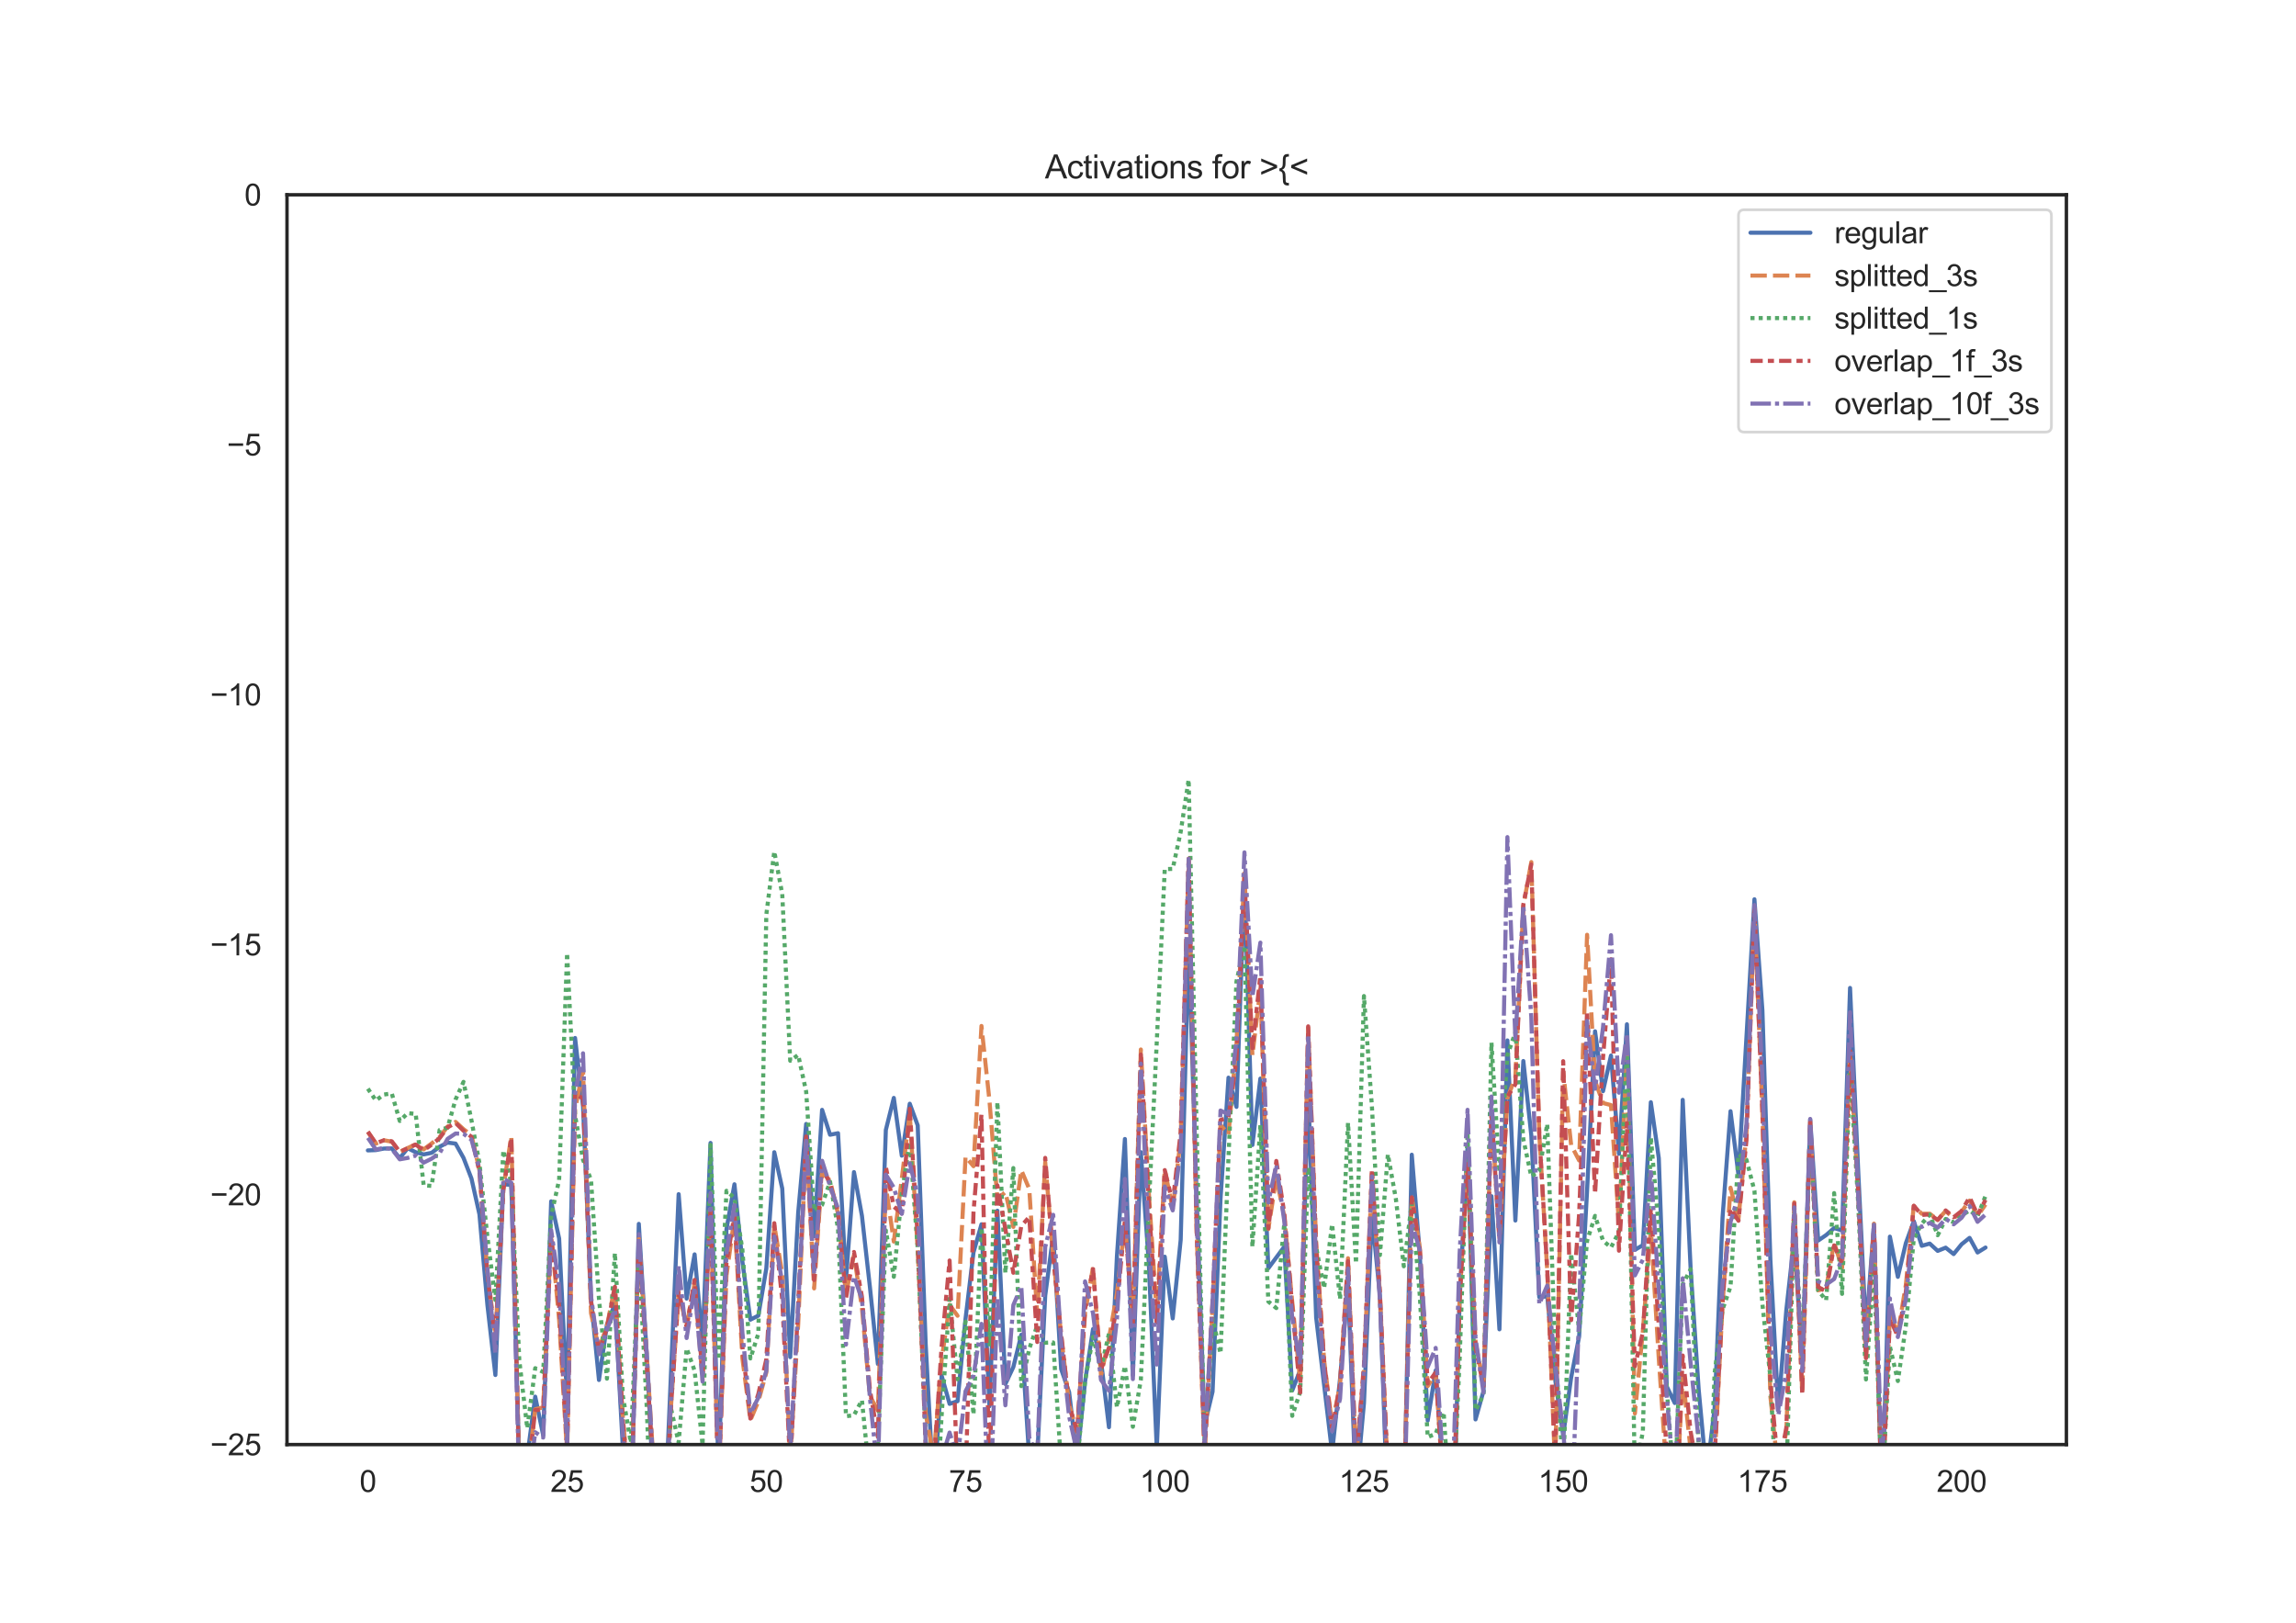 <?xml version="1.0" encoding="utf-8" standalone="no"?>
<!DOCTYPE svg PUBLIC "-//W3C//DTD SVG 1.1//EN"
  "http://www.w3.org/Graphics/SVG/1.1/DTD/svg11.dtd">
<svg height="595.44pt" version="1.1" viewBox="0 0 842.4 595.44" width="842.4pt" xmlns="http://www.w3.org/2000/svg" xmlns:xlink="http://www.w3.org/1999/xlink">
 <defs>
  <style type="text/css">*{stroke-linecap:butt;stroke-linejoin:round;}</style>
 </defs>
 <g id="figure_1">
  <g id="patch_1">
   <path d="M 0 595.44 
L 842.4 595.44 
L 842.4 0 
L 0 0 
z
" style="fill:#ffffff;"/>
  </g>
  <g id="axes_1">
   <g id="patch_2">
    <path d="M 105.3 529.942 
L 758.16 529.942 
L 758.16 71.453 
L 105.3 71.453 
z
" style="fill:#ffffff;"/>
   </g>
   <g id="matplotlib.axis_1">
    <g id="xtick_1">
     <g id="text_1">
      <!-- 0 -->
      <g style="fill:#262626;" transform="translate(131.917 547.315)scale(0.11 -0.11)">
       <defs>
        <path d="M 266 2259 
Q 266 3072 433 3567 
Q 600 4063 929 4331 
Q 1259 4600 1759 4600 
Q 2128 4600 2406 4451 
Q 2684 4303 2865 4023 
Q 3047 3744 3150 3342 
Q 3253 2941 3253 2259 
Q 3253 1453 3087 958 
Q 2922 463 2592 192 
Q 2263 -78 1759 -78 
Q 1097 -78 719 397 
Q 266 969 266 2259 
z
M 844 2259 
Q 844 1131 1108 757 
Q 1372 384 1759 384 
Q 2147 384 2411 759 
Q 2675 1134 2675 2259 
Q 2675 3391 2411 3762 
Q 2147 4134 1753 4134 
Q 1366 4134 1134 3806 
Q 844 3388 844 2259 
z
" id="ArialMT-30" transform="scale(0.016)"/>
       </defs>
       <use xlink:href="#ArialMT-30"/>
      </g>
     </g>
    </g>
    <g id="xtick_2">
     <g id="text_2">
      <!-- 25 -->
      <g style="fill:#262626;" transform="translate(201.951 547.315)scale(0.11 -0.11)">
       <defs>
        <path d="M 3222 541 
L 3222 0 
L 194 0 
Q 188 203 259 391 
Q 375 700 629 1000 
Q 884 1300 1366 1694 
Q 2113 2306 2375 2664 
Q 2638 3022 2638 3341 
Q 2638 3675 2398 3904 
Q 2159 4134 1775 4134 
Q 1369 4134 1125 3890 
Q 881 3647 878 3216 
L 300 3275 
Q 359 3922 746 4261 
Q 1134 4600 1788 4600 
Q 2447 4600 2831 4234 
Q 3216 3869 3216 3328 
Q 3216 3053 3103 2787 
Q 2991 2522 2730 2228 
Q 2469 1934 1863 1422 
Q 1356 997 1212 845 
Q 1069 694 975 541 
L 3222 541 
z
" id="ArialMT-32" transform="scale(0.016)"/>
        <path d="M 266 1200 
L 856 1250 
Q 922 819 1161 601 
Q 1400 384 1738 384 
Q 2144 384 2425 690 
Q 2706 997 2706 1503 
Q 2706 1984 2436 2262 
Q 2166 2541 1728 2541 
Q 1456 2541 1237 2417 
Q 1019 2294 894 2097 
L 366 2166 
L 809 4519 
L 3088 4519 
L 3088 3981 
L 1259 3981 
L 1013 2750 
Q 1425 3038 1878 3038 
Q 2478 3038 2890 2622 
Q 3303 2206 3303 1553 
Q 3303 931 2941 478 
Q 2500 -78 1738 -78 
Q 1113 -78 717 272 
Q 322 622 266 1200 
z
" id="ArialMT-35" transform="scale(0.016)"/>
       </defs>
       <use xlink:href="#ArialMT-32"/>
       <use x="55.615" xlink:href="#ArialMT-35"/>
      </g>
     </g>
    </g>
    <g id="xtick_3">
     <g id="text_3">
      <!-- 50 -->
      <g style="fill:#262626;" transform="translate(275.043 547.315)scale(0.11 -0.11)">
       <use xlink:href="#ArialMT-35"/>
       <use x="55.615" xlink:href="#ArialMT-30"/>
      </g>
     </g>
    </g>
    <g id="xtick_4">
     <g id="text_4">
      <!-- 75 -->
      <g style="fill:#262626;" transform="translate(348.135 547.315)scale(0.11 -0.11)">
       <defs>
        <path d="M 303 3981 
L 303 4522 
L 3269 4522 
L 3269 4084 
Q 2831 3619 2401 2847 
Q 1972 2075 1738 1259 
Q 1569 684 1522 0 
L 944 0 
Q 953 541 1156 1306 
Q 1359 2072 1739 2783 
Q 2119 3494 2547 3981 
L 303 3981 
z
" id="ArialMT-37" transform="scale(0.016)"/>
       </defs>
       <use xlink:href="#ArialMT-37"/>
       <use x="55.615" xlink:href="#ArialMT-35"/>
      </g>
     </g>
    </g>
    <g id="xtick_5">
     <g id="text_5">
      <!-- 100 -->
      <g style="fill:#262626;" transform="translate(418.169 547.315)scale(0.11 -0.11)">
       <defs>
        <path d="M 2384 0 
L 1822 0 
L 1822 3584 
Q 1619 3391 1289 3197 
Q 959 3003 697 2906 
L 697 3450 
Q 1169 3672 1522 3987 
Q 1875 4303 2022 4600 
L 2384 4600 
L 2384 0 
z
" id="ArialMT-31" transform="scale(0.016)"/>
       </defs>
       <use xlink:href="#ArialMT-31"/>
       <use x="55.615" xlink:href="#ArialMT-30"/>
       <use x="111.23" xlink:href="#ArialMT-30"/>
      </g>
     </g>
    </g>
    <g id="xtick_6">
     <g id="text_6">
      <!-- 125 -->
      <g style="fill:#262626;" transform="translate(491.261 547.315)scale(0.11 -0.11)">
       <use xlink:href="#ArialMT-31"/>
       <use x="55.615" xlink:href="#ArialMT-32"/>
       <use x="111.23" xlink:href="#ArialMT-35"/>
      </g>
     </g>
    </g>
    <g id="xtick_7">
     <g id="text_7">
      <!-- 150 -->
      <g style="fill:#262626;" transform="translate(564.353 547.315)scale(0.11 -0.11)">
       <use xlink:href="#ArialMT-31"/>
       <use x="55.615" xlink:href="#ArialMT-35"/>
       <use x="111.23" xlink:href="#ArialMT-30"/>
      </g>
     </g>
    </g>
    <g id="xtick_8">
     <g id="text_8">
      <!-- 175 -->
      <g style="fill:#262626;" transform="translate(637.446 547.315)scale(0.11 -0.11)">
       <use xlink:href="#ArialMT-31"/>
       <use x="55.615" xlink:href="#ArialMT-37"/>
       <use x="111.23" xlink:href="#ArialMT-35"/>
      </g>
     </g>
    </g>
    <g id="xtick_9">
     <g id="text_9">
      <!-- 200 -->
      <g style="fill:#262626;" transform="translate(710.538 547.315)scale(0.11 -0.11)">
       <use xlink:href="#ArialMT-32"/>
       <use x="55.615" xlink:href="#ArialMT-30"/>
       <use x="111.23" xlink:href="#ArialMT-30"/>
      </g>
     </g>
    </g>
   </g>
   <g id="matplotlib.axis_2">
    <g id="ytick_1">
     <g id="text_10">
      <!-- −25 -->
      <g style="fill:#262626;" transform="translate(77.141 533.878)scale(0.11 -0.11)">
       <defs>
        <path d="M 3381 1997 
L 356 1997 
L 356 2522 
L 3381 2522 
L 3381 1997 
z
" id="ArialMT-2212" transform="scale(0.016)"/>
       </defs>
       <use xlink:href="#ArialMT-2212"/>
       <use x="58.398" xlink:href="#ArialMT-32"/>
       <use x="114.014" xlink:href="#ArialMT-35"/>
      </g>
     </g>
    </g>
    <g id="ytick_2">
     <g id="text_11">
      <!-- −20 -->
      <g style="fill:#262626;" transform="translate(77.141 442.181)scale(0.11 -0.11)">
       <use xlink:href="#ArialMT-2212"/>
       <use x="58.398" xlink:href="#ArialMT-32"/>
       <use x="114.014" xlink:href="#ArialMT-30"/>
      </g>
     </g>
    </g>
    <g id="ytick_3">
     <g id="text_12">
      <!-- −15 -->
      <g style="fill:#262626;" transform="translate(77.141 350.483)scale(0.11 -0.11)">
       <use xlink:href="#ArialMT-2212"/>
       <use x="58.398" xlink:href="#ArialMT-31"/>
       <use x="114.014" xlink:href="#ArialMT-35"/>
      </g>
     </g>
    </g>
    <g id="ytick_4">
     <g id="text_13">
      <!-- −10 -->
      <g style="fill:#262626;" transform="translate(77.141 258.785)scale(0.11 -0.11)">
       <use xlink:href="#ArialMT-2212"/>
       <use x="58.398" xlink:href="#ArialMT-31"/>
       <use x="114.014" xlink:href="#ArialMT-30"/>
      </g>
     </g>
    </g>
    <g id="ytick_5">
     <g id="text_14">
      <!-- −5 -->
      <g style="fill:#262626;" transform="translate(83.258 167.087)scale(0.11 -0.11)">
       <use xlink:href="#ArialMT-2212"/>
       <use x="58.398" xlink:href="#ArialMT-35"/>
      </g>
     </g>
    </g>
    <g id="ytick_6">
     <g id="text_15">
      <!-- 0 -->
      <g style="fill:#262626;" transform="translate(89.683 75.39)scale(0.11 -0.11)">
       <use xlink:href="#ArialMT-30"/>
      </g>
     </g>
    </g>
   </g>
   <g id="line2d_1">
    <path clip-path="url(#p18711df03f)" d="M 134.975 422.033 
L 137.899 421.923 
L 140.823 421.36 
L 143.747 421.297 
L 146.67 424.87 
L 149.594 421.217 
L 152.518 422.699 
L 155.441 423.507 
L 158.365 422.927 
L 161.289 420.684 
L 164.212 419.164 
L 167.136 419.532 
L 170.06 424.772 
L 172.983 432.365 
L 175.907 445.49 
L 178.831 478.744 
L 181.754 504.425 
L 184.678 434.516 
L 187.602 434.638 
L 190.526 537.11 
L 193.449 534.348 
L 196.373 512.374 
L 199.297 526.555 
L 202.22 440.72 
L 205.144 454.353 
L 208.068 513.775 
L 210.991 380.796 
L 213.915 405.839 
L 216.839 476.647 
L 219.762 506.257 
L 222.686 485.973 
L 225.61 478.271 
L 228.534 531.315 
L 231.457 556.761 
L 234.381 448.99 
L 237.305 497.151 
L 240.228 555.856 
L 243.152 574.776 
L 248.999 438.092 
L 251.923 476.405 
L 254.847 460.174 
L 257.77 492.323 
L 260.694 419.3 
L 263.618 540.753 
L 266.542 450.932 
L 269.465 434.463 
L 272.389 462.906 
L 275.313 484.134 
L 278.236 482.648 
L 281.16 465.363 
L 284.084 422.697 
L 287.007 436.031 
L 289.931 497.863 
L 292.855 444.898 
L 295.778 412.333 
L 298.702 453.512 
L 301.626 407.157 
L 304.549 416.288 
L 307.473 415.723 
L 310.397 469.442 
L 313.321 429.994 
L 316.244 446.016 
L 319.168 472.133 
L 322.092 500.376 
L 325.015 414.541 
L 327.939 402.777 
L 330.863 423.962 
L 333.786 404.908 
L 336.71 412.863 
L 339.634 493.107 
L 342.557 547.546 
L 345.481 504.647 
L 348.405 515.019 
L 351.329 514.022 
L 354.252 483.784 
L 357.176 459.426 
L 360.1 449.15 
L 363.023 515.88 
L 365.947 444.168 
L 368.871 507.725 
L 371.794 501.505 
L 374.718 489.665 
L 377.642 534.974 
L 380.565 534.41 
L 383.489 475.286 
L 386.413 453.158 
L 389.336 502.262 
L 392.26 510.7 
L 395.184 535.577 
L 398.108 506.879 
L 401.031 487.563 
L 403.955 499.093 
L 406.879 523.575 
L 409.802 460.805 
L 412.726 417.849 
L 415.65 504.487 
L 418.573 422.673 
L 421.497 463.298 
L 424.421 531.566 
L 427.344 461.029 
L 430.268 483.674 
L 433.192 454.85 
L 436.116 346.373 
L 439.039 438.774 
L 441.963 522.812 
L 444.887 510.538 
L 447.81 439.738 
L 450.734 395.349 
L 453.658 406.072 
L 456.581 323.351 
L 459.505 420.048 
L 462.429 395.693 
L 465.352 465.266 
L 471.2 457.357 
L 474.124 510.078 
L 477.047 502.629 
L 479.971 399.943 
L 482.895 483.317 
L 488.742 532.861 
L 491.666 505.818 
L 494.589 471.522 
L 497.513 547.185 
L 500.437 514.723 
L 503.36 445.662 
L 506.284 475.135 
L 509.208 556.91 
L 512.131 565.335 
L 515.055 555.265 
L 517.979 423.615 
L 520.903 459.819 
L 523.826 521.152 
L 526.75 502.745 
L 529.674 543.748 
L 532.597 589.349 
L 535.521 476.915 
L 538.445 420.659 
L 541.368 520.726 
L 544.292 510.322 
L 547.216 438.825 
L 550.139 487.668 
L 553.063 381.687 
L 555.987 447.754 
L 558.911 389.239 
L 561.834 416.515 
L 564.758 475.867 
L 567.682 475.573 
L 570.605 506.169 
L 573.529 526.615 
L 576.453 505.357 
L 579.376 490.339 
L 582.3 436.7 
L 585.224 378.337 
L 588.147 400.3 
L 591.071 387.236 
L 593.995 423.279 
L 596.918 375.766 
L 599.842 458.514 
L 602.766 456.794 
L 605.69 404.364 
L 608.613 424.89 
L 611.537 508.657 
L 614.461 514.706 
L 617.384 403.485 
L 620.308 465.786 
L 623.232 509.624 
L 626.155 541.148 
L 629.079 516.582 
L 632.003 446.616 
L 634.926 407.662 
L 637.85 431.078 
L 643.698 329.91 
L 646.621 370.61 
L 649.545 462.049 
L 652.469 516.897 
L 655.392 480.666 
L 658.316 454.261 
L 661.24 500.087 
L 664.163 410.769 
L 667.087 455.1 
L 670.011 453.094 
L 672.934 450.528 
L 675.858 451.417 
L 678.782 362.435 
L 681.706 428.146 
L 684.629 488.26 
L 687.553 449.209 
L 690.477 553.148 
L 693.4 453.669 
L 696.324 468.424 
L 699.248 456.093 
L 702.171 448.009 
L 705.095 457.038 
L 708.019 456.219 
L 710.942 458.898 
L 713.866 457.713 
L 716.79 460.067 
L 719.713 456.462 
L 722.637 454.124 
L 725.561 459.479 
L 728.485 457.669 
L 728.485 457.669 
" style="fill:none;stroke:#4c72b0;stroke-linecap:round;stroke-width:1.5;"/>
   </g>
   <g id="line2d_2">
    <path clip-path="url(#p18711df03f)" d="M 134.975 415.277 
L 137.899 419.534 
L 140.823 418.317 
L 143.747 418.822 
L 146.67 422.593 
L 152.518 419.774 
L 155.441 421.644 
L 158.365 419.494 
L 161.289 417.156 
L 164.212 413.295 
L 167.136 411.574 
L 170.06 414.245 
L 172.983 416.461 
L 175.907 429.271 
L 178.831 466.589 
L 181.754 490.253 
L 184.678 435.781 
L 187.602 416.858 
L 190.526 541.926 
L 193.449 541.379 
L 196.373 516.997 
L 199.297 516.313 
L 202.22 452.594 
L 205.144 484.127 
L 208.068 533.526 
L 210.991 407.014 
L 213.915 392.4 
L 216.839 481.732 
L 219.762 494.776 
L 222.686 486.489 
L 225.61 471.739 
L 228.534 520.167 
L 231.457 552.496 
L 234.381 454.371 
L 237.305 497.126 
L 240.228 543.841 
L 243.152 579.214 
L 246.076 517.68 
L 248.999 474.835 
L 251.923 486.2 
L 254.847 470.896 
L 257.77 506.227 
L 260.694 443.847 
L 263.618 545.357 
L 266.542 467.897 
L 269.465 446.668 
L 272.389 498.312 
L 275.313 521.037 
L 278.236 514.086 
L 281.16 503.521 
L 284.084 449.439 
L 287.007 467.22 
L 289.931 535.499 
L 292.855 485.786 
L 295.778 418.069 
L 298.702 472.66 
L 301.626 430.129 
L 304.549 433.075 
L 307.473 445.28 
L 310.397 474.614 
L 313.321 460.369 
L 316.244 479.782 
L 319.168 512.186 
L 322.092 517.468 
L 325.015 435.123 
L 327.939 455.48 
L 330.863 432.455 
L 333.786 408.419 
L 336.71 458.813 
L 339.634 518.618 
L 342.557 534.739 
L 345.481 498.857 
L 348.405 478.716 
L 351.329 482.691 
L 354.252 424.319 
L 357.176 427.828 
L 360.1 376.383 
L 363.023 403.667 
L 365.947 439.87 
L 368.871 437.309 
L 371.794 450.093 
L 374.718 429.295 
L 377.642 436.2 
L 380.565 482.42 
L 383.489 426.414 
L 386.413 460.786 
L 389.336 489.782 
L 392.26 515.35 
L 395.184 525.534 
L 398.108 481.733 
L 401.031 464.926 
L 403.955 504.613 
L 406.879 491 
L 409.802 474.472 
L 412.726 448.751 
L 415.65 483.808 
L 418.573 385.013 
L 421.497 437.479 
L 424.421 482.192 
L 427.344 429.113 
L 430.268 443.515 
L 433.192 417.652 
L 436.116 315.965 
L 439.039 451.87 
L 441.963 534.528 
L 444.887 479.487 
L 447.81 412.728 
L 450.734 416.121 
L 453.658 383.052 
L 456.581 320.336 
L 459.505 387.171 
L 462.429 362.812 
L 465.352 450.872 
L 468.276 432.052 
L 471.2 446.227 
L 474.124 477.672 
L 477.047 506.712 
L 479.971 377.09 
L 482.895 456.09 
L 485.818 499.036 
L 488.742 522.687 
L 491.666 508.043 
L 494.589 461.59 
L 497.513 535.842 
L 500.437 502.294 
L 503.36 430.566 
L 506.284 474.665 
L 509.208 540.924 
L 512.131 547.24 
L 515.055 551.598 
L 517.979 439.072 
L 520.903 457.591 
L 523.826 508.513 
L 526.75 503.902 
L 529.674 547.256 
L 532.597 578.376 
L 535.521 476.935 
L 538.445 424.321 
L 541.368 492.487 
L 544.292 507.845 
L 547.216 407.774 
L 550.139 454.337 
L 553.063 402.886 
L 555.987 395.131 
L 558.911 332.407 
L 561.834 316.25 
L 564.758 416.052 
L 567.682 466.162 
L 570.605 539.341 
L 573.529 393.14 
L 576.453 420.092 
L 579.376 425.716 
L 582.3 342.927 
L 585.224 396.547 
L 588.147 404.656 
L 591.071 405.405 
L 593.995 449.077 
L 596.918 386.413 
L 599.842 518.543 
L 602.766 488.343 
L 605.69 450.808 
L 608.613 498.504 
L 611.537 541.213 
L 614.461 562.742 
L 617.384 504.627 
L 620.308 532.174 
L 623.232 540.208 
L 626.155 592.636 
L 632.003 478.713 
L 634.926 435.712 
L 637.85 447.142 
L 640.774 415.931 
L 643.698 333.488 
L 646.621 408.261 
L 649.545 512.149 
L 652.469 540.287 
L 655.392 525.189 
L 658.316 441.063 
L 661.24 510.821 
L 664.163 411.61 
L 667.087 473.362 
L 670.011 472.667 
L 672.934 455.838 
L 675.858 465.089 
L 678.782 385.774 
L 681.706 436.678 
L 684.629 497.915 
L 687.553 448.902 
L 690.477 551.165 
L 693.4 482.254 
L 696.324 489.074 
L 699.248 471.398 
L 702.171 442.419 
L 705.095 445.282 
L 708.019 445.259 
L 710.942 447.492 
L 713.866 444.245 
L 716.79 446.918 
L 719.713 444.497 
L 722.637 440.441 
L 725.561 446.075 
L 728.485 441.883 
L 728.485 441.883 
" style="fill:none;stroke:#dd8452;stroke-dasharray:6,2.25;stroke-dashoffset:0;stroke-width:1.5;"/>
   </g>
   <g id="line2d_3">
    <path clip-path="url(#p18711df03f)" d="M 134.975 399.4 
L 137.899 403.717 
L 140.823 401.542 
L 143.747 401.136 
L 146.67 411.227 
L 149.594 408.36 
L 152.518 408.654 
L 155.441 434.841 
L 158.365 435.063 
L 161.289 414.542 
L 164.212 413.666 
L 167.136 403.378 
L 170.06 396.888 
L 172.983 411.017 
L 175.907 426.737 
L 178.831 453.663 
L 181.754 476.912 
L 184.678 422.046 
L 187.602 434.064 
L 190.526 498.953 
L 193.449 523.993 
L 196.373 501.926 
L 199.297 503.322 
L 202.22 446.039 
L 205.144 432.857 
L 208.068 349.63 
L 210.991 409.191 
L 213.915 425.485 
L 216.839 432.794 
L 219.762 476.508 
L 222.686 505.77 
L 225.61 459.666 
L 228.534 512.231 
L 231.457 529.269 
L 234.381 460.351 
L 237.305 516.6 
L 240.228 594.283 
L 240.698 596.44 
M 243.512 596.44 
L 246.076 516.237 
L 248.999 529.229 
L 251.923 494.686 
L 254.847 502.842 
L 257.77 530.066 
L 260.694 419.985 
L 263.618 498.801 
L 266.542 436.85 
L 269.465 439.475 
L 272.389 458.511 
L 275.313 498.356 
L 278.236 489.22 
L 281.16 335.549 
L 284.084 312.369 
L 287.007 328.004 
L 289.931 389.141 
L 292.855 387.011 
L 295.778 400.452 
L 298.702 444.298 
L 301.626 442.006 
L 304.549 433.483 
L 307.473 450.821 
L 310.397 519.561 
L 313.321 519.187 
L 316.244 513.669 
L 319.168 542.918 
L 322.092 530.974 
L 325.015 451.391 
L 327.939 468.394 
L 330.863 437.855 
L 333.786 419.127 
L 336.71 458.098 
L 339.634 527.61 
L 342.557 571.624 
L 345.481 519.311 
L 348.405 476.419 
L 351.329 506.011 
L 354.252 484.836 
L 357.176 518.944 
L 360.1 450.402 
L 363.023 493.181 
L 365.947 404.309 
L 368.871 467.032 
L 371.794 428.509 
L 374.718 508.514 
L 377.642 494.78 
L 380.565 486.251 
L 383.489 492.586 
L 386.413 492.499 
L 389.336 537.509 
L 392.26 541.287 
L 395.184 536.651 
L 398.108 506.598 
L 401.031 490.443 
L 403.955 502.096 
L 406.879 489.216 
L 409.802 516.308 
L 412.726 501.126 
L 415.65 523.418 
L 418.573 506.244 
L 421.497 442.766 
L 424.421 382.173 
L 427.344 318.846 
L 430.268 318.755 
L 433.192 305.19 
L 436.116 286.001 
L 439.039 414.062 
L 441.963 529.909 
L 444.887 483.814 
L 447.81 496.513 
L 450.734 424.402 
L 453.658 360.05 
L 456.581 346.937 
L 459.505 457.451 
L 462.429 412.764 
L 465.352 477.478 
L 468.276 479.885 
L 471.2 448.773 
L 474.124 519.41 
L 477.047 510.585 
L 479.971 428.23 
L 482.895 457.606 
L 485.818 472.562 
L 488.742 449.086 
L 491.666 476.585 
L 494.589 411.909 
L 497.513 463.509 
L 500.437 365.411 
L 503.36 406.053 
L 506.284 460.437 
L 509.208 423.471 
L 512.131 439.72 
L 515.055 464.542 
L 517.979 441.433 
L 520.903 475.077 
L 523.826 527.216 
L 526.75 525.978 
L 529.674 518.056 
L 532.597 562.986 
L 535.521 499.161 
L 538.445 415.647 
L 541.368 517.389 
L 544.292 511.639 
L 547.216 382.505 
L 550.139 429.978 
L 553.063 387.128 
L 555.987 378.733 
L 558.911 417.946 
L 561.834 431.613 
L 564.758 429.446 
L 567.682 412.324 
L 570.605 495.46 
L 573.529 539.201 
L 576.453 459.879 
L 579.376 488.237 
L 582.3 455.181 
L 585.224 446.056 
L 588.147 455.153 
L 591.071 457.632 
L 593.995 451.966 
L 596.918 383.788 
L 599.842 541.484 
L 602.766 525.117 
L 605.69 417.249 
L 608.613 450.769 
L 611.537 509.616 
L 614.461 548.033 
L 617.384 471.176 
L 620.308 465.606 
L 623.232 529.95 
L 626.155 579.988 
L 629.079 503.882 
L 632.003 480.417 
L 634.926 472.004 
L 637.85 423.466 
L 640.774 425.476 
L 643.698 436.796 
L 646.621 478.429 
L 649.545 505.185 
L 652.469 565.355 
L 655.392 542.25 
L 658.316 445.27 
L 661.24 497.134 
L 664.163 414.785 
L 667.087 473.46 
L 670.011 477.001 
L 672.934 437.699 
L 675.858 474.66 
L 678.782 391.61 
L 681.706 440.237 
L 684.629 506.063 
L 687.553 464.33 
L 690.477 547.504 
L 693.4 493.959 
L 696.324 506.638 
L 699.248 486.504 
L 702.171 454.379 
L 705.095 448.922 
L 708.019 445.608 
L 710.942 453.143 
L 713.866 447.182 
L 716.79 448.393 
L 719.713 445.907 
L 722.637 444.066 
L 725.561 446.161 
L 728.485 438.742 
L 728.485 438.742 
" style="fill:none;stroke:#55a868;stroke-dasharray:1.5,1.5;stroke-dashoffset:0;stroke-width:1.5;"/>
   </g>
   <g id="line2d_4">
    <path clip-path="url(#p18711df03f)" d="M 134.975 415.174 
L 137.899 419.432 
L 140.823 418.322 
L 143.747 418.708 
L 146.67 422.575 
L 152.518 419.899 
L 155.441 421.98 
L 158.365 419.936 
L 161.289 417.536 
L 164.212 413.577 
L 167.136 411.958 
L 170.06 414.814 
L 172.983 417.051 
L 175.907 429.826 
L 178.831 467.506 
L 181.754 491.494 
L 184.678 436.61 
L 187.602 417.447 
L 190.526 542.6 
L 193.449 543.438 
L 196.373 517.29 
L 199.297 517.13 
L 202.22 454.021 
L 205.144 479.188 
L 208.068 531.806 
L 210.991 401.204 
L 213.915 403.062 
L 216.839 477.542 
L 219.762 495.829 
L 222.686 487.25 
L 225.61 472.054 
L 228.534 521.47 
L 231.457 553.273 
L 234.381 454.644 
L 240.228 547.55 
L 243.152 580.971 
L 246.076 517.84 
L 248.999 473.596 
L 251.923 486.844 
L 254.847 469.547 
L 257.77 504.228 
L 260.694 443.927 
L 263.618 545.831 
L 266.542 463.381 
L 269.465 445.695 
L 272.389 493.957 
L 275.313 520.406 
L 278.236 511.349 
L 281.16 498.685 
L 284.084 448.732 
L 287.007 476.852 
L 289.931 537.791 
L 292.855 478.564 
L 295.778 416.934 
L 298.702 469.581 
L 301.626 427.635 
L 304.549 434.511 
L 307.473 444.299 
L 310.397 476.342 
L 313.321 459.297 
L 316.244 475.755 
L 319.168 509.824 
L 322.092 527.126 
L 325.015 428.098 
L 327.939 442.68 
L 330.863 445.176 
L 333.786 406.747 
L 336.71 453.982 
L 339.634 530.475 
L 342.557 539.19 
L 345.481 493.834 
L 348.405 462.423 
L 351.329 543.31 
L 354.252 543.272 
L 357.176 444.635 
L 360.1 408.819 
L 363.023 541.893 
L 365.947 434.883 
L 371.794 466.922 
L 374.718 449.737 
L 377.642 446.45 
L 380.565 492.323 
L 383.489 424.782 
L 386.413 460.892 
L 389.336 489.4 
L 392.26 515.584 
L 395.184 525.081 
L 398.108 480.191 
L 401.031 465.563 
L 403.955 502.426 
L 406.879 494.396 
L 409.802 479.428 
L 412.726 447.856 
L 415.65 486.556 
L 418.573 386.873 
L 421.497 441.556 
L 424.421 486.519 
L 427.344 429.256 
L 430.268 441.291 
L 433.192 415.341 
L 436.116 314.992 
L 439.039 450.626 
L 441.963 533.236 
L 444.887 477.083 
L 447.81 410.884 
L 450.734 409.97 
L 453.658 388.799 
L 456.581 321.865 
L 459.505 384.486 
L 462.429 357.947 
L 465.352 450.644 
L 468.276 425.896 
L 471.2 445.088 
L 474.124 479.437 
L 477.047 510.877 
L 479.971 376.517 
L 482.895 457.647 
L 485.818 499.411 
L 488.742 524.492 
L 491.666 507.9 
L 494.589 462.633 
L 497.513 536.962 
L 500.437 500.729 
L 503.36 428.96 
L 506.284 474.121 
L 509.208 540.341 
L 512.131 548.044 
L 515.055 552.763 
L 517.979 439.237 
L 520.903 458.185 
L 523.826 507.539 
L 526.75 503.498 
L 529.674 547.476 
L 532.597 578.235 
L 535.521 476.38 
L 538.445 427.003 
L 541.368 494.349 
L 544.292 508.627 
L 547.216 408.552 
L 550.139 454.783 
L 553.063 402.379 
L 555.987 397.781 
L 558.911 331.791 
L 561.834 317.115 
L 564.758 416.05 
L 567.682 465.883 
L 570.605 536.122 
L 573.529 389.298 
L 576.453 484.293 
L 579.376 445.456 
L 582.3 370.969 
L 585.224 437.986 
L 588.147 388.01 
L 591.071 351.905 
L 593.995 458.828 
L 596.918 411.995 
L 599.842 501.207 
L 602.766 488.81 
L 605.69 443.405 
L 608.613 486.671 
L 611.537 533.23 
L 614.461 567.355 
L 617.384 497.293 
L 620.308 525.346 
L 623.232 541.061 
L 626.155 588.17 
L 629.079 534.748 
L 632.003 477.169 
L 634.926 443.375 
L 637.85 447.848 
L 640.774 418.252 
L 643.698 333.323 
L 646.621 407.787 
L 649.545 506.595 
L 652.469 538.883 
L 655.392 523.879 
L 658.316 441.523 
L 661.24 511.371 
L 664.163 411.325 
L 667.087 472.124 
L 670.011 473.785 
L 672.934 456.869 
L 675.858 463.629 
L 678.782 385.559 
L 681.706 435.625 
L 684.629 498.262 
L 687.553 450.2 
L 690.477 552.14 
L 693.4 483.713 
L 696.324 490.315 
L 699.248 473.976 
L 702.171 442.324 
L 705.095 445.735 
L 708.019 445.478 
L 710.942 447.594 
L 713.866 444.057 
L 716.79 446.55 
L 719.713 444.263 
L 722.637 439.22 
L 725.561 445.648 
L 728.485 440.214 
L 728.485 440.214 
" style="fill:none;stroke:#c44e52;stroke-dasharray:4.5,1.875,2.25,1.875;stroke-dashoffset:0;stroke-width:1.5;"/>
   </g>
   <g id="line2d_5">
    <path clip-path="url(#p18711df03f)" d="M 134.975 417.422 
L 137.899 421.695 
L 140.823 421.102 
L 143.747 421.506 
L 146.67 425.306 
L 149.594 424.793 
L 152.518 423.928 
L 155.441 426.524 
L 158.365 425.058 
L 161.289 423.066 
L 164.212 417.807 
L 167.136 415.841 
L 170.06 415.92 
L 172.983 418.124 
L 175.907 428.723 
L 178.831 465.432 
L 181.754 496.267 
L 184.678 432.521 
L 187.602 433.876 
L 190.526 544.864 
L 193.449 548.193 
L 196.373 525.432 
L 199.297 527.392 
L 202.22 451.242 
L 205.144 471.839 
L 208.068 530.413 
L 210.991 401.274 
L 213.915 386.409 
L 216.839 475.532 
L 219.762 496.815 
L 222.686 487.752 
L 225.61 480.451 
L 228.534 526.505 
L 231.457 556.846 
L 234.381 452.746 
L 237.305 497.259 
L 240.228 546.079 
L 243.152 578.991 
L 246.076 515.076 
L 248.999 464.439 
L 251.923 490.87 
L 254.847 472.269 
L 257.77 506.838 
L 260.694 437.692 
L 263.618 542.906 
L 266.542 459.742 
L 269.465 442.093 
L 272.389 488.922 
L 275.313 518.445 
L 278.236 512.73 
L 281.16 502.909 
L 284.084 453.641 
L 287.007 470.424 
L 289.931 532.807 
L 292.855 479.497 
L 295.778 418.546 
L 298.702 467.479 
L 301.626 425.84 
L 304.549 435.099 
L 307.473 443.396 
L 310.397 493.267 
L 313.321 468.273 
L 316.244 476.652 
L 319.168 512.781 
L 322.092 540.671 
L 325.015 430.9 
L 327.939 435.695 
L 330.863 445.302 
L 333.786 426.765 
L 336.71 438.664 
L 339.634 530.01 
L 342.557 555.928 
L 345.481 535.252 
L 348.405 525.547 
L 351.329 534.885 
L 354.252 510.377 
L 357.176 504.742 
L 360.1 485.662 
L 363.023 561.624 
L 365.947 475.872 
L 368.871 515.542 
L 371.794 478.77 
L 374.718 471.902 
L 377.642 527.495 
L 380.565 533.79 
L 383.489 457.477 
L 386.413 445.67 
L 389.336 492.486 
L 392.26 519.632 
L 395.184 532.825 
L 398.108 470.091 
L 401.031 481.783 
L 403.955 506.236 
L 406.879 510.191 
L 409.802 483.949 
L 412.726 432.497 
L 415.65 505.932 
L 418.573 390.221 
L 421.497 455.739 
L 424.421 500.603 
L 427.344 435.273 
L 430.268 444.041 
L 433.192 421.989 
L 436.116 315.092 
L 439.039 446.388 
L 441.963 530.285 
L 444.887 477.902 
L 447.81 407.402 
L 450.734 408.824 
L 453.658 381.103 
L 456.581 312.692 
L 459.505 365.674 
L 462.429 345.805 
L 465.352 441.149 
L 468.276 427.307 
L 471.2 448.022 
L 474.124 483.529 
L 477.047 500.541 
L 479.971 379.675 
L 482.895 464.306 
L 485.818 504.105 
L 488.742 525.054 
L 491.666 513.137 
L 494.589 465.343 
L 497.513 542.768 
L 500.437 502.873 
L 503.36 431.557 
L 506.284 476.978 
L 509.208 549.367 
L 512.131 557.073 
L 515.055 557.649 
L 517.979 448.543 
L 520.903 458.569 
L 523.826 501.421 
L 526.75 494.486 
L 529.674 540.509 
L 532.597 559.105 
L 535.521 460.055 
L 538.445 407.14 
L 541.368 490.9 
L 544.292 510.892 
L 547.216 402.255 
L 550.139 455.79 
L 553.063 307.094 
L 555.987 380.925 
L 558.911 332.095 
L 561.834 373.114 
L 564.758 478.404 
L 567.682 471.605 
L 570.605 500.603 
L 573.529 524.918 
L 576.453 560.77 
L 579.376 482.355 
L 582.3 374.543 
L 585.224 399.412 
L 588.147 376.918 
L 591.071 343.083 
L 593.995 400.859 
L 596.918 379.265 
L 599.842 467.889 
L 602.766 462.092 
L 605.69 429.151 
L 608.613 473.485 
L 611.537 512.322 
L 614.461 546.169 
L 617.384 468.947 
L 620.308 500.394 
L 623.232 528.241 
L 626.155 575.372 
L 629.079 526.263 
L 632.003 470.936 
L 634.926 448.301 
L 637.85 438.297 
L 640.774 412.323 
L 643.698 332.025 
L 646.621 395.494 
L 649.545 487.999 
L 652.469 519.063 
L 655.392 503.231 
L 658.316 442.939 
L 661.24 502.899 
L 664.163 410.475 
L 667.087 470.133 
L 670.011 471.253 
L 672.934 469.217 
L 675.858 461.594 
L 678.782 371.365 
L 681.706 437.33 
L 684.629 493.733 
L 687.553 449.294 
L 690.477 536.987 
L 693.4 476.327 
L 696.324 490.499 
L 699.248 476.605 
L 702.171 448.855 
L 705.095 450.085 
L 708.019 448.633 
L 710.942 450.358 
L 713.866 447.109 
L 716.79 449.151 
L 719.713 446.741 
L 722.637 442.439 
L 725.561 448.24 
L 728.485 445.546 
L 728.485 445.546 
" style="fill:none;stroke:#8172b3;stroke-dasharray:7.5,1.5,1.5,1.5;stroke-dashoffset:0;stroke-width:1.5;"/>
   </g>
   <g id="line2d_6"/>
   <g id="line2d_7"/>
   <g id="line2d_8"/>
   <g id="line2d_9"/>
   <g id="line2d_10"/>
   <g id="patch_3">
    <path d="M 105.3 529.942 
L 105.3 71.453 
" style="fill:none;stroke:#262626;stroke-linecap:square;stroke-linejoin:miter;stroke-width:1.25;"/>
   </g>
   <g id="patch_4">
    <path d="M 758.16 529.942 
L 758.16 71.453 
" style="fill:none;stroke:#262626;stroke-linecap:square;stroke-linejoin:miter;stroke-width:1.25;"/>
   </g>
   <g id="patch_5">
    <path d="M 105.3 529.942 
L 758.16 529.942 
" style="fill:none;stroke:#262626;stroke-linecap:square;stroke-linejoin:miter;stroke-width:1.25;"/>
   </g>
   <g id="patch_6">
    <path d="M 105.3 71.453 
L 758.16 71.453 
" style="fill:none;stroke:#262626;stroke-linecap:square;stroke-linejoin:miter;stroke-width:1.25;"/>
   </g>
   <g id="text_16">
    <!-- Activations for &gt;{&lt; -->
    <g style="fill:#262626;" transform="translate(383.37 65.453)scale(0.12 -0.12)">
     <defs>
      <path d="M -9 0 
L 1750 4581 
L 2403 4581 
L 4278 0 
L 3588 0 
L 3053 1388 
L 1138 1388 
L 634 0 
L -9 0 
z
M 1313 1881 
L 2866 1881 
L 2388 3150 
Q 2169 3728 2063 4100 
Q 1975 3659 1816 3225 
L 1313 1881 
z
" id="ArialMT-41" transform="scale(0.016)"/>
      <path d="M 2588 1216 
L 3141 1144 
Q 3050 572 2676 248 
Q 2303 -75 1759 -75 
Q 1078 -75 664 370 
Q 250 816 250 1647 
Q 250 2184 428 2587 
Q 606 2991 970 3192 
Q 1334 3394 1763 3394 
Q 2303 3394 2647 3120 
Q 2991 2847 3088 2344 
L 2541 2259 
Q 2463 2594 2264 2762 
Q 2066 2931 1784 2931 
Q 1359 2931 1093 2626 
Q 828 2322 828 1663 
Q 828 994 1084 691 
Q 1341 388 1753 388 
Q 2084 388 2306 591 
Q 2528 794 2588 1216 
z
" id="ArialMT-63" transform="scale(0.016)"/>
      <path d="M 1650 503 
L 1731 6 
Q 1494 -44 1306 -44 
Q 1000 -44 831 53 
Q 663 150 594 308 
Q 525 466 525 972 
L 525 2881 
L 113 2881 
L 113 3319 
L 525 3319 
L 525 4141 
L 1084 4478 
L 1084 3319 
L 1650 3319 
L 1650 2881 
L 1084 2881 
L 1084 941 
Q 1084 700 1114 631 
Q 1144 563 1211 522 
Q 1278 481 1403 481 
Q 1497 481 1650 503 
z
" id="ArialMT-74" transform="scale(0.016)"/>
      <path d="M 425 3934 
L 425 4581 
L 988 4581 
L 988 3934 
L 425 3934 
z
M 425 0 
L 425 3319 
L 988 3319 
L 988 0 
L 425 0 
z
" id="ArialMT-69" transform="scale(0.016)"/>
      <path d="M 1344 0 
L 81 3319 
L 675 3319 
L 1388 1331 
Q 1503 1009 1600 663 
Q 1675 925 1809 1294 
L 2547 3319 
L 3125 3319 
L 1869 0 
L 1344 0 
z
" id="ArialMT-76" transform="scale(0.016)"/>
      <path d="M 2588 409 
Q 2275 144 1986 34 
Q 1697 -75 1366 -75 
Q 819 -75 525 192 
Q 231 459 231 875 
Q 231 1119 342 1320 
Q 453 1522 633 1644 
Q 813 1766 1038 1828 
Q 1203 1872 1538 1913 
Q 2219 1994 2541 2106 
Q 2544 2222 2544 2253 
Q 2544 2597 2384 2738 
Q 2169 2928 1744 2928 
Q 1347 2928 1158 2789 
Q 969 2650 878 2297 
L 328 2372 
Q 403 2725 575 2942 
Q 747 3159 1072 3276 
Q 1397 3394 1825 3394 
Q 2250 3394 2515 3294 
Q 2781 3194 2906 3042 
Q 3031 2891 3081 2659 
Q 3109 2516 3109 2141 
L 3109 1391 
Q 3109 606 3145 398 
Q 3181 191 3288 0 
L 2700 0 
Q 2613 175 2588 409 
z
M 2541 1666 
Q 2234 1541 1622 1453 
Q 1275 1403 1131 1340 
Q 988 1278 909 1158 
Q 831 1038 831 891 
Q 831 666 1001 516 
Q 1172 366 1500 366 
Q 1825 366 2078 508 
Q 2331 650 2450 897 
Q 2541 1088 2541 1459 
L 2541 1666 
z
" id="ArialMT-61" transform="scale(0.016)"/>
      <path d="M 213 1659 
Q 213 2581 725 3025 
Q 1153 3394 1769 3394 
Q 2453 3394 2887 2945 
Q 3322 2497 3322 1706 
Q 3322 1066 3130 698 
Q 2938 331 2570 128 
Q 2203 -75 1769 -75 
Q 1072 -75 642 372 
Q 213 819 213 1659 
z
M 791 1659 
Q 791 1022 1069 705 
Q 1347 388 1769 388 
Q 2188 388 2466 706 
Q 2744 1025 2744 1678 
Q 2744 2294 2464 2611 
Q 2184 2928 1769 2928 
Q 1347 2928 1069 2612 
Q 791 2297 791 1659 
z
" id="ArialMT-6f" transform="scale(0.016)"/>
      <path d="M 422 0 
L 422 3319 
L 928 3319 
L 928 2847 
Q 1294 3394 1984 3394 
Q 2284 3394 2536 3286 
Q 2788 3178 2913 3003 
Q 3038 2828 3088 2588 
Q 3119 2431 3119 2041 
L 3119 0 
L 2556 0 
L 2556 2019 
Q 2556 2363 2490 2533 
Q 2425 2703 2258 2804 
Q 2091 2906 1866 2906 
Q 1506 2906 1245 2678 
Q 984 2450 984 1813 
L 984 0 
L 422 0 
z
" id="ArialMT-6e" transform="scale(0.016)"/>
      <path d="M 197 991 
L 753 1078 
Q 800 744 1014 566 
Q 1228 388 1613 388 
Q 2000 388 2187 545 
Q 2375 703 2375 916 
Q 2375 1106 2209 1216 
Q 2094 1291 1634 1406 
Q 1016 1563 777 1677 
Q 538 1791 414 1992 
Q 291 2194 291 2438 
Q 291 2659 392 2848 
Q 494 3038 669 3163 
Q 800 3259 1026 3326 
Q 1253 3394 1513 3394 
Q 1903 3394 2198 3281 
Q 2494 3169 2634 2976 
Q 2775 2784 2828 2463 
L 2278 2388 
Q 2241 2644 2061 2787 
Q 1881 2931 1553 2931 
Q 1166 2931 1000 2803 
Q 834 2675 834 2503 
Q 834 2394 903 2306 
Q 972 2216 1119 2156 
Q 1203 2125 1616 2013 
Q 2213 1853 2448 1751 
Q 2684 1650 2818 1456 
Q 2953 1263 2953 975 
Q 2953 694 2789 445 
Q 2625 197 2315 61 
Q 2006 -75 1616 -75 
Q 969 -75 630 194 
Q 291 463 197 991 
z
" id="ArialMT-73" transform="scale(0.016)"/>
      <path id="ArialMT-20" transform="scale(0.016)"/>
      <path d="M 556 0 
L 556 2881 
L 59 2881 
L 59 3319 
L 556 3319 
L 556 3672 
Q 556 4006 616 4169 
Q 697 4388 901 4523 
Q 1106 4659 1475 4659 
Q 1713 4659 2000 4603 
L 1916 4113 
Q 1741 4144 1584 4144 
Q 1328 4144 1222 4034 
Q 1116 3925 1116 3625 
L 1116 3319 
L 1763 3319 
L 1763 2881 
L 1116 2881 
L 1116 0 
L 556 0 
z
" id="ArialMT-66" transform="scale(0.016)"/>
      <path d="M 416 0 
L 416 3319 
L 922 3319 
L 922 2816 
Q 1116 3169 1280 3281 
Q 1444 3394 1641 3394 
Q 1925 3394 2219 3213 
L 2025 2691 
Q 1819 2813 1613 2813 
Q 1428 2813 1281 2702 
Q 1134 2591 1072 2394 
Q 978 2094 978 1738 
L 978 0 
L 416 0 
z
" id="ArialMT-72" transform="scale(0.016)"/>
      <path d="M 3384 2003 
L 350 706 
L 350 1266 
L 2753 2263 
L 350 3250 
L 350 3809 
L 3384 2528 
L 3384 2003 
z
" id="ArialMT-3e" transform="scale(0.016)"/>
      <path d="M 178 1913 
Q 419 1919 570 2042 
Q 722 2166 772 2381 
Q 822 2597 825 3119 
Q 828 3641 844 3806 
Q 872 4069 948 4228 
Q 1025 4388 1137 4483 
Q 1250 4578 1425 4628 
Q 1544 4659 1813 4659 
L 1988 4659 
L 1988 4169 
L 1891 4169 
Q 1566 4169 1459 4051 
Q 1353 3934 1353 3528 
Q 1353 2709 1319 2494 
Q 1263 2159 1127 1978 
Q 991 1797 700 1656 
Q 1044 1513 1198 1217 
Q 1353 922 1353 250 
Q 1353 -359 1366 -475 
Q 1391 -688 1492 -772 
Q 1594 -856 1891 -856 
L 1988 -856 
L 1988 -1347 
L 1813 -1347 
Q 1506 -1347 1369 -1297 
Q 1169 -1225 1037 -1064 
Q 906 -903 867 -656 
Q 828 -409 825 153 
Q 822 716 772 931 
Q 722 1147 570 1272 
Q 419 1397 178 1403 
L 178 1913 
z
" id="ArialMT-7b" transform="scale(0.016)"/>
      <path d="M 350 2003 
L 350 2528 
L 3384 3809 
L 3384 3250 
L 978 2263 
L 3384 1266 
L 3384 706 
L 350 2003 
z
" id="ArialMT-3c" transform="scale(0.016)"/>
     </defs>
     <use xlink:href="#ArialMT-41"/>
     <use x="66.699" xlink:href="#ArialMT-63"/>
     <use x="116.699" xlink:href="#ArialMT-74"/>
     <use x="144.482" xlink:href="#ArialMT-69"/>
     <use x="166.699" xlink:href="#ArialMT-76"/>
     <use x="216.699" xlink:href="#ArialMT-61"/>
     <use x="272.314" xlink:href="#ArialMT-74"/>
     <use x="300.098" xlink:href="#ArialMT-69"/>
     <use x="322.314" xlink:href="#ArialMT-6f"/>
     <use x="377.93" xlink:href="#ArialMT-6e"/>
     <use x="433.545" xlink:href="#ArialMT-73"/>
     <use x="483.545" xlink:href="#ArialMT-20"/>
     <use x="511.328" xlink:href="#ArialMT-66"/>
     <use x="539.111" xlink:href="#ArialMT-6f"/>
     <use x="594.727" xlink:href="#ArialMT-72"/>
     <use x="628.027" xlink:href="#ArialMT-20"/>
     <use x="655.811" xlink:href="#ArialMT-3e"/>
     <use x="714.209" xlink:href="#ArialMT-7b"/>
     <use x="747.607" xlink:href="#ArialMT-3c"/>
    </g>
   </g>
   <g id="legend_1">
    <g id="patch_7">
     <path d="M 640.044 158.514 
L 750.46 158.514 
Q 752.66 158.514 752.66 156.314 
L 752.66 79.153 
Q 752.66 76.953 750.46 76.953 
L 640.044 76.953 
Q 637.844 76.953 637.844 79.153 
L 637.844 156.314 
Q 637.844 158.514 640.044 158.514 
z
" style="fill:#ffffff;opacity:0.8;stroke:#cccccc;stroke-linejoin:miter;"/>
    </g>
    <g id="line2d_11">
     <path d="M 642.244 85.376 
L 664.244 85.376 
" style="fill:none;stroke:#4c72b0;stroke-linecap:round;stroke-width:1.5;"/>
    </g>
    <g id="line2d_12"/>
    <g id="text_17">
     <!-- regular -->
     <g style="fill:#262626;" transform="translate(673.044 89.226)scale(0.11 -0.11)">
      <defs>
       <path d="M 2694 1069 
L 3275 997 
Q 3138 488 2766 206 
Q 2394 -75 1816 -75 
Q 1088 -75 661 373 
Q 234 822 234 1631 
Q 234 2469 665 2931 
Q 1097 3394 1784 3394 
Q 2450 3394 2872 2941 
Q 3294 2488 3294 1666 
Q 3294 1616 3291 1516 
L 816 1516 
Q 847 969 1125 678 
Q 1403 388 1819 388 
Q 2128 388 2347 550 
Q 2566 713 2694 1069 
z
M 847 1978 
L 2700 1978 
Q 2663 2397 2488 2606 
Q 2219 2931 1791 2931 
Q 1403 2931 1139 2672 
Q 875 2413 847 1978 
z
" id="ArialMT-65" transform="scale(0.016)"/>
       <path d="M 319 -275 
L 866 -356 
Q 900 -609 1056 -725 
Q 1266 -881 1628 -881 
Q 2019 -881 2231 -725 
Q 2444 -569 2519 -288 
Q 2563 -116 2559 434 
Q 2191 0 1641 0 
Q 956 0 581 494 
Q 206 988 206 1678 
Q 206 2153 378 2554 
Q 550 2956 876 3175 
Q 1203 3394 1644 3394 
Q 2231 3394 2613 2919 
L 2613 3319 
L 3131 3319 
L 3131 450 
Q 3131 -325 2973 -648 
Q 2816 -972 2473 -1159 
Q 2131 -1347 1631 -1347 
Q 1038 -1347 672 -1080 
Q 306 -813 319 -275 
z
M 784 1719 
Q 784 1066 1043 766 
Q 1303 466 1694 466 
Q 2081 466 2343 764 
Q 2606 1063 2606 1700 
Q 2606 2309 2336 2618 
Q 2066 2928 1684 2928 
Q 1309 2928 1046 2623 
Q 784 2319 784 1719 
z
" id="ArialMT-67" transform="scale(0.016)"/>
       <path d="M 2597 0 
L 2597 488 
Q 2209 -75 1544 -75 
Q 1250 -75 995 37 
Q 741 150 617 320 
Q 494 491 444 738 
Q 409 903 409 1263 
L 409 3319 
L 972 3319 
L 972 1478 
Q 972 1038 1006 884 
Q 1059 663 1231 536 
Q 1403 409 1656 409 
Q 1909 409 2131 539 
Q 2353 669 2445 892 
Q 2538 1116 2538 1541 
L 2538 3319 
L 3100 3319 
L 3100 0 
L 2597 0 
z
" id="ArialMT-75" transform="scale(0.016)"/>
       <path d="M 409 0 
L 409 4581 
L 972 4581 
L 972 0 
L 409 0 
z
" id="ArialMT-6c" transform="scale(0.016)"/>
      </defs>
      <use xlink:href="#ArialMT-72"/>
      <use x="33.301" xlink:href="#ArialMT-65"/>
      <use x="88.916" xlink:href="#ArialMT-67"/>
      <use x="144.531" xlink:href="#ArialMT-75"/>
      <use x="200.146" xlink:href="#ArialMT-6c"/>
      <use x="222.363" xlink:href="#ArialMT-61"/>
      <use x="277.979" xlink:href="#ArialMT-72"/>
     </g>
    </g>
    <g id="line2d_13">
     <path d="M 642.244 101.098 
L 664.244 101.098 
" style="fill:none;stroke:#dd8452;stroke-dasharray:6,2.25;stroke-dashoffset:0;stroke-width:1.5;"/>
    </g>
    <g id="line2d_14"/>
    <g id="text_18">
     <!-- splitted_3s -->
     <g style="fill:#262626;" transform="translate(673.044 104.948)scale(0.11 -0.11)">
      <defs>
       <path d="M 422 -1272 
L 422 3319 
L 934 3319 
L 934 2888 
Q 1116 3141 1344 3267 
Q 1572 3394 1897 3394 
Q 2322 3394 2647 3175 
Q 2972 2956 3137 2557 
Q 3303 2159 3303 1684 
Q 3303 1175 3120 767 
Q 2938 359 2589 142 
Q 2241 -75 1856 -75 
Q 1575 -75 1351 44 
Q 1128 163 984 344 
L 984 -1272 
L 422 -1272 
z
M 931 1641 
Q 931 1000 1190 694 
Q 1450 388 1819 388 
Q 2194 388 2461 705 
Q 2728 1022 2728 1688 
Q 2728 2322 2467 2637 
Q 2206 2953 1844 2953 
Q 1484 2953 1207 2617 
Q 931 2281 931 1641 
z
" id="ArialMT-70" transform="scale(0.016)"/>
       <path d="M 2575 0 
L 2575 419 
Q 2259 -75 1647 -75 
Q 1250 -75 917 144 
Q 584 363 401 755 
Q 219 1147 219 1656 
Q 219 2153 384 2558 
Q 550 2963 881 3178 
Q 1213 3394 1622 3394 
Q 1922 3394 2156 3267 
Q 2391 3141 2538 2938 
L 2538 4581 
L 3097 4581 
L 3097 0 
L 2575 0 
z
M 797 1656 
Q 797 1019 1065 703 
Q 1334 388 1700 388 
Q 2069 388 2326 689 
Q 2584 991 2584 1609 
Q 2584 2291 2321 2609 
Q 2059 2928 1675 2928 
Q 1300 2928 1048 2622 
Q 797 2316 797 1656 
z
" id="ArialMT-64" transform="scale(0.016)"/>
       <path d="M -97 -1272 
L -97 -866 
L 3631 -866 
L 3631 -1272 
L -97 -1272 
z
" id="ArialMT-5f" transform="scale(0.016)"/>
       <path d="M 269 1209 
L 831 1284 
Q 928 806 1161 595 
Q 1394 384 1728 384 
Q 2125 384 2398 659 
Q 2672 934 2672 1341 
Q 2672 1728 2419 1979 
Q 2166 2231 1775 2231 
Q 1616 2231 1378 2169 
L 1441 2663 
Q 1497 2656 1531 2656 
Q 1891 2656 2178 2843 
Q 2466 3031 2466 3422 
Q 2466 3731 2256 3934 
Q 2047 4138 1716 4138 
Q 1388 4138 1169 3931 
Q 950 3725 888 3313 
L 325 3413 
Q 428 3978 793 4289 
Q 1159 4600 1703 4600 
Q 2078 4600 2393 4439 
Q 2709 4278 2876 4000 
Q 3044 3722 3044 3409 
Q 3044 3113 2884 2869 
Q 2725 2625 2413 2481 
Q 2819 2388 3044 2092 
Q 3269 1797 3269 1353 
Q 3269 753 2831 336 
Q 2394 -81 1725 -81 
Q 1122 -81 723 278 
Q 325 638 269 1209 
z
" id="ArialMT-33" transform="scale(0.016)"/>
      </defs>
      <use xlink:href="#ArialMT-73"/>
      <use x="50" xlink:href="#ArialMT-70"/>
      <use x="105.615" xlink:href="#ArialMT-6c"/>
      <use x="127.832" xlink:href="#ArialMT-69"/>
      <use x="150.049" xlink:href="#ArialMT-74"/>
      <use x="177.832" xlink:href="#ArialMT-74"/>
      <use x="205.615" xlink:href="#ArialMT-65"/>
      <use x="261.23" xlink:href="#ArialMT-64"/>
      <use x="316.846" xlink:href="#ArialMT-5f"/>
      <use x="372.461" xlink:href="#ArialMT-33"/>
      <use x="428.076" xlink:href="#ArialMT-73"/>
     </g>
    </g>
    <g id="line2d_15">
     <path d="M 642.244 116.69 
L 664.244 116.69 
" style="fill:none;stroke:#55a868;stroke-dasharray:1.5,1.5;stroke-dashoffset:0;stroke-width:1.5;"/>
    </g>
    <g id="line2d_16"/>
    <g id="text_19">
     <!-- splitted_1s -->
     <g style="fill:#262626;" transform="translate(673.044 120.54)scale(0.11 -0.11)">
      <use xlink:href="#ArialMT-73"/>
      <use x="50" xlink:href="#ArialMT-70"/>
      <use x="105.615" xlink:href="#ArialMT-6c"/>
      <use x="127.832" xlink:href="#ArialMT-69"/>
      <use x="150.049" xlink:href="#ArialMT-74"/>
      <use x="177.832" xlink:href="#ArialMT-74"/>
      <use x="205.615" xlink:href="#ArialMT-65"/>
      <use x="261.23" xlink:href="#ArialMT-64"/>
      <use x="316.846" xlink:href="#ArialMT-5f"/>
      <use x="372.461" xlink:href="#ArialMT-31"/>
      <use x="428.076" xlink:href="#ArialMT-73"/>
     </g>
    </g>
    <g id="line2d_17">
     <path d="M 642.244 132.384 
L 664.244 132.384 
" style="fill:none;stroke:#c44e52;stroke-dasharray:4.5,1.875,2.25,1.875;stroke-dashoffset:0;stroke-width:1.5;"/>
    </g>
    <g id="line2d_18"/>
    <g id="text_20">
     <!-- overlap_1f_3s -->
     <g style="fill:#262626;" transform="translate(673.044 136.234)scale(0.11 -0.11)">
      <use xlink:href="#ArialMT-6f"/>
      <use x="55.615" xlink:href="#ArialMT-76"/>
      <use x="105.615" xlink:href="#ArialMT-65"/>
      <use x="161.23" xlink:href="#ArialMT-72"/>
      <use x="194.531" xlink:href="#ArialMT-6c"/>
      <use x="216.748" xlink:href="#ArialMT-61"/>
      <use x="272.363" xlink:href="#ArialMT-70"/>
      <use x="327.979" xlink:href="#ArialMT-5f"/>
      <use x="383.594" xlink:href="#ArialMT-31"/>
      <use x="439.209" xlink:href="#ArialMT-66"/>
      <use x="466.992" xlink:href="#ArialMT-5f"/>
      <use x="522.607" xlink:href="#ArialMT-33"/>
      <use x="578.223" xlink:href="#ArialMT-73"/>
     </g>
    </g>
    <g id="line2d_19">
     <path d="M 642.244 148.078 
L 664.244 148.078 
" style="fill:none;stroke:#8172b3;stroke-dasharray:7.5,1.5,1.5,1.5;stroke-dashoffset:0;stroke-width:1.5;"/>
    </g>
    <g id="line2d_20"/>
    <g id="text_21">
     <!-- overlap_10f_3s -->
     <g style="fill:#262626;" transform="translate(673.044 151.928)scale(0.11 -0.11)">
      <use xlink:href="#ArialMT-6f"/>
      <use x="55.615" xlink:href="#ArialMT-76"/>
      <use x="105.615" xlink:href="#ArialMT-65"/>
      <use x="161.23" xlink:href="#ArialMT-72"/>
      <use x="194.531" xlink:href="#ArialMT-6c"/>
      <use x="216.748" xlink:href="#ArialMT-61"/>
      <use x="272.363" xlink:href="#ArialMT-70"/>
      <use x="327.979" xlink:href="#ArialMT-5f"/>
      <use x="383.594" xlink:href="#ArialMT-31"/>
      <use x="439.209" xlink:href="#ArialMT-30"/>
      <use x="494.824" xlink:href="#ArialMT-66"/>
      <use x="522.607" xlink:href="#ArialMT-5f"/>
      <use x="578.223" xlink:href="#ArialMT-33"/>
      <use x="633.838" xlink:href="#ArialMT-73"/>
     </g>
    </g>
   </g>
  </g>
 </g>
 <defs>
  <clipPath id="p18711df03f">
   <rect height="458.489" width="652.86" x="105.3" y="71.453"/>
  </clipPath>
 </defs>
</svg>
